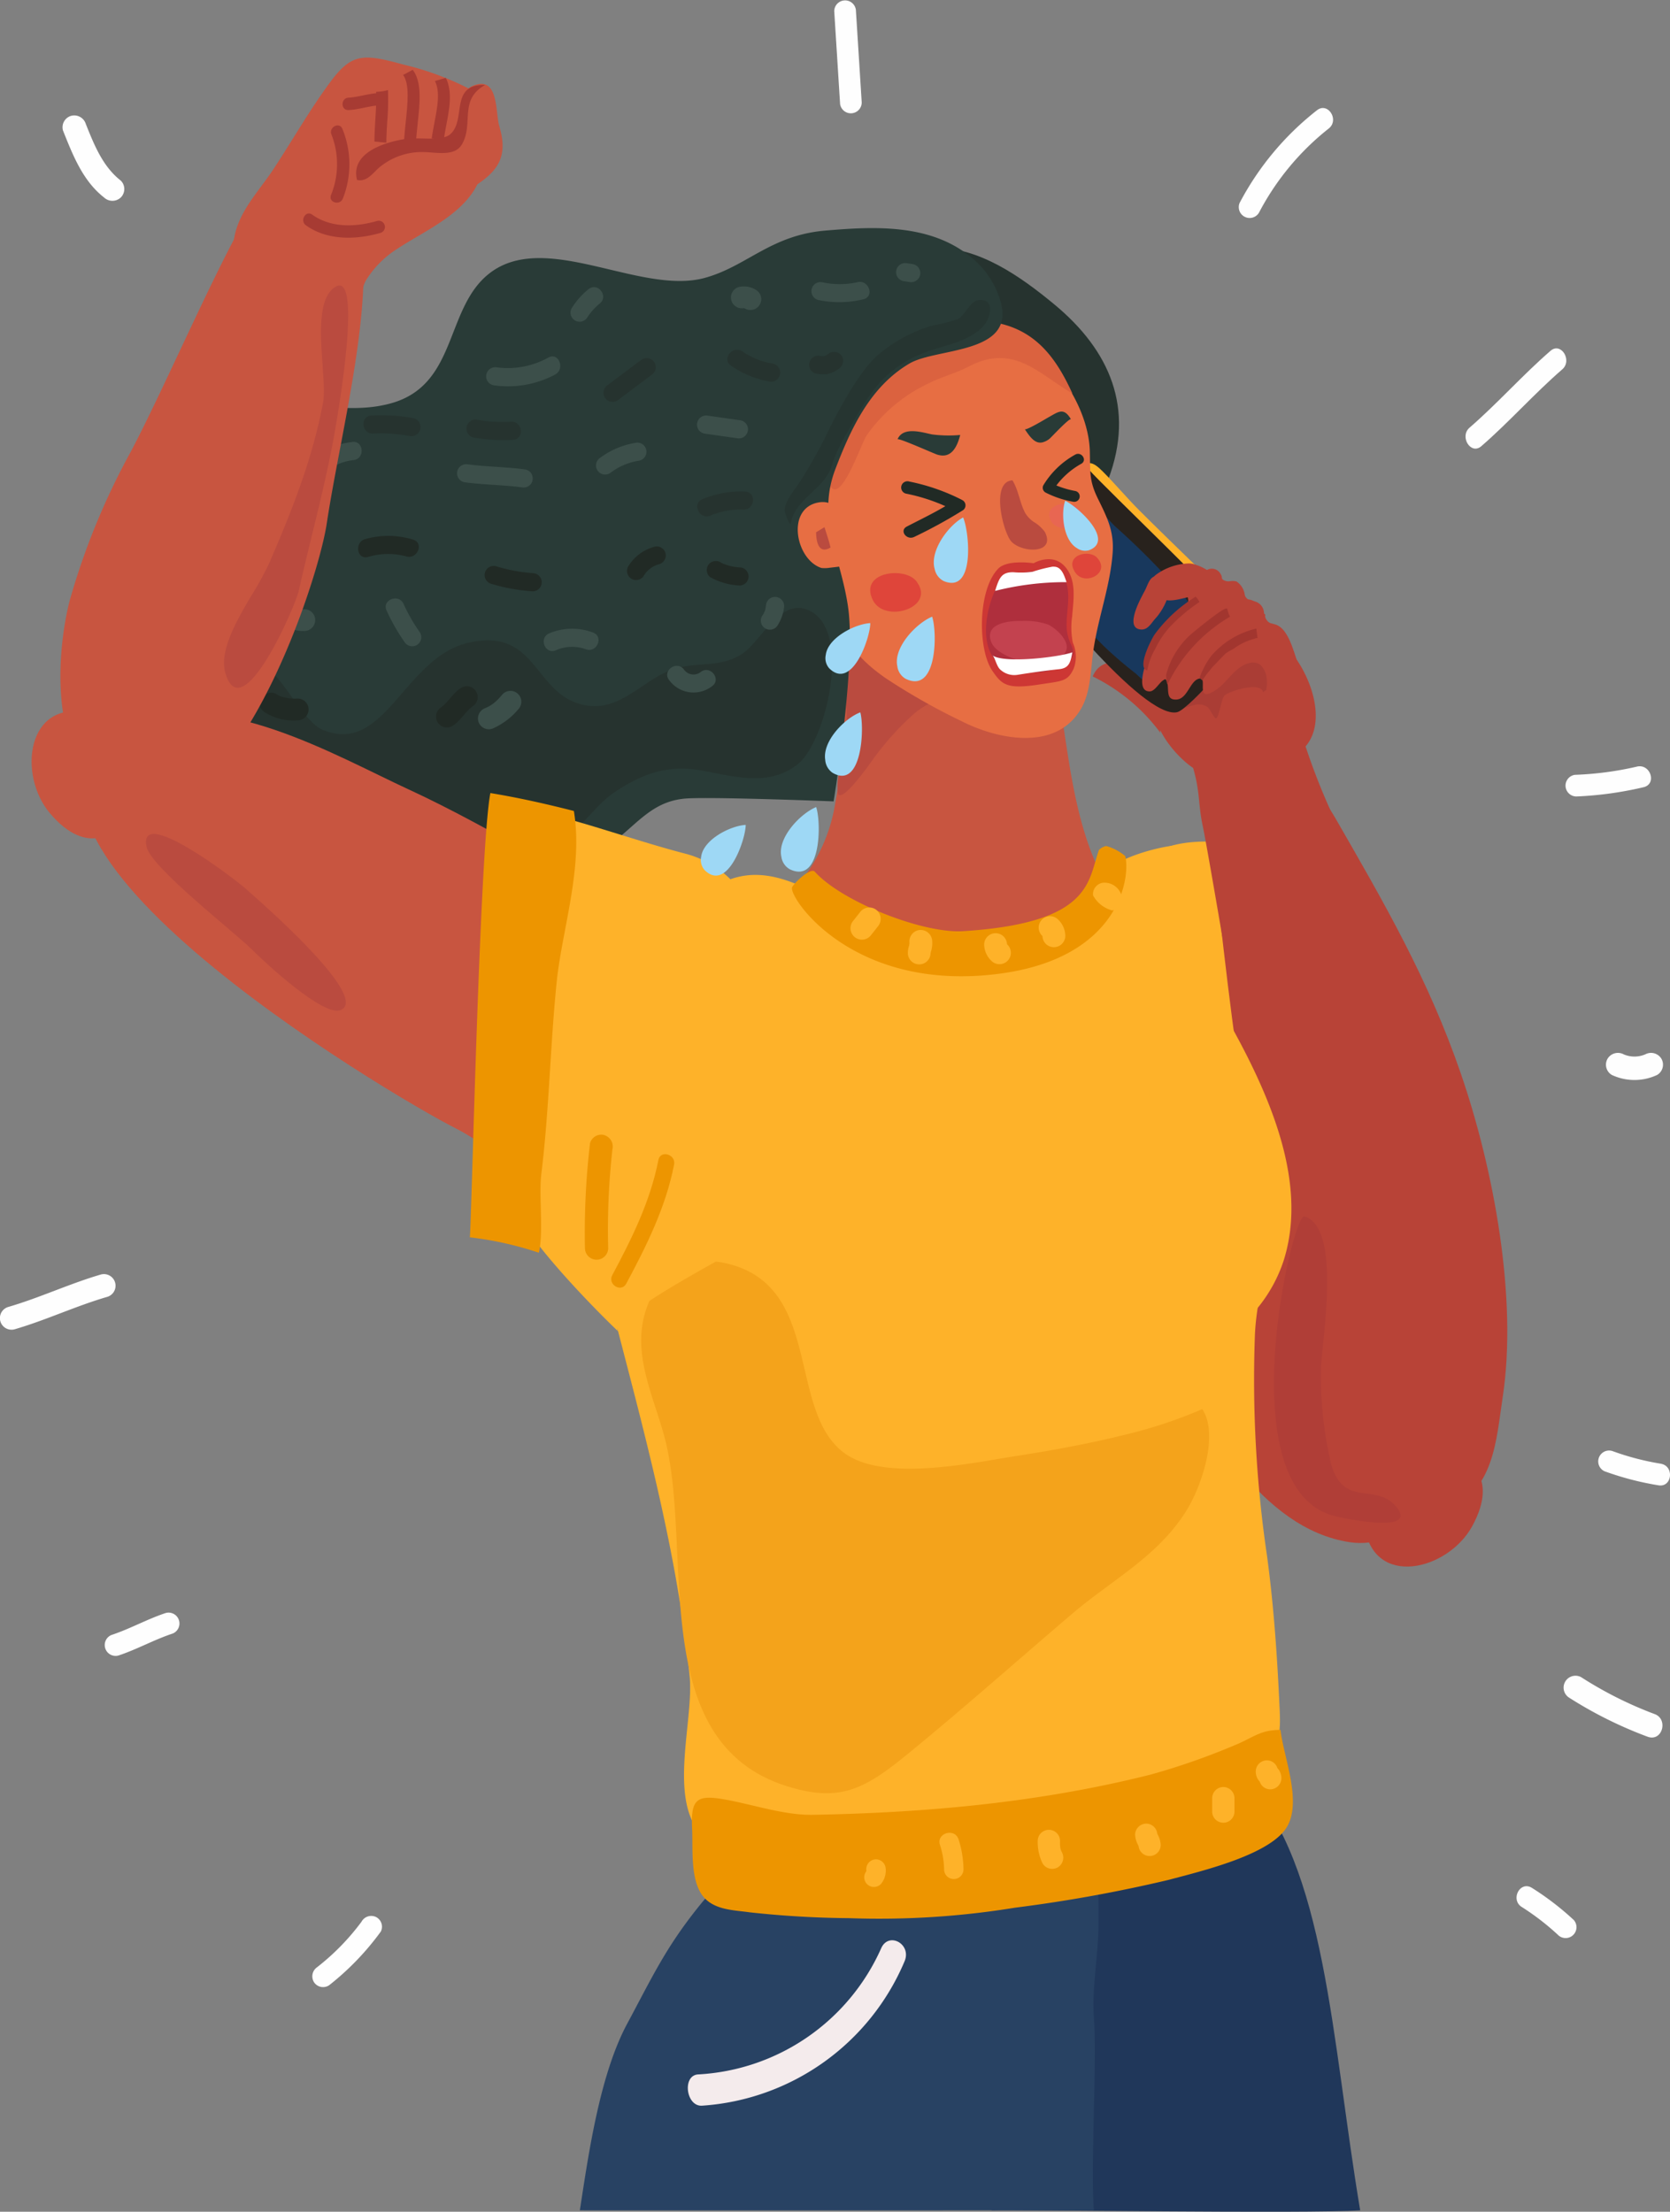 <svg xmlns="http://www.w3.org/2000/svg" xmlns:xlink="http://www.w3.org/1999/xlink" width="184.397" height="244.186" viewBox="0 0 184.397 244.186">
  <rect x="0" y="0" width="184.397" height="244.186" fill="#808080" stroke="none"/>
  <defs>
    <clipPath id="clip-path">
      <rect id="Rectángulo_216663" data-name="Rectángulo 216663" width="184.397" height="244.186" transform="translate(0 0)" fill="none"/>
    </clipPath>
  </defs>
  <g id="Grupo_173795" data-name="Grupo 173795" transform="translate(0 -0.003)">
    <g id="Grupo_173794" data-name="Grupo 173794" transform="translate(0 0.003)" clip-path="url(#clip-path)">
      <path id="Trazado_238121" data-name="Trazado 238121" d="M544.518,162.659c-3.667-3.031-8.318-6.355-13.284-6.233-4.673.115-5.05,1.74-4.992,5.63.077,5.2-1.343,10.954-2.569,16-.359,1.475-8.029,13.255-3.231,14.069.255.043,2.036-1.417,2.5-1.589,4.594-1.7,10.213.06,15.039-.594,5.193-.7,10.569-2.771,12.527-7.992,2.912-7.767.2-14.176-5.99-19.291" transform="translate(-428.119 -129.066)" fill="#26332f"/>
      <path id="Trazado_238122" data-name="Trazado 238122" d="M735.083,377.847a6.062,6.062,0,0,0-.655-.014,1.523,1.523,0,0,0-1.606,1.255c-.959,3.637-4.293,7.594-3.762,11.583.318,2.389,3.114,5.5,5.032,6.342,3.537,1.555,7.292-.663,9.628-1.548,4.978-1.885,3.121-8.752-.122-12.253-2.192-2.367-6.4-5.225-8.515-5.365" transform="translate(-601.503 -311.748)" fill="#b84337"/>
      <path id="Trazado_238123" data-name="Trazado 238123" d="M697.2,419.933a15.7,15.7,0,0,0-2.787-1.417c-1.806-.67-3.753-.816-4.56,1.111a20.605,20.605,0,0,1,7.528,6.3c-.491-.643,1.585-2.824,1.642-3.54.158-1.977-.43-1.58-1.824-2.457" transform="translate(-569.198 -344.946)" fill="#b84337"/>
      <path id="Trazado_238124" data-name="Trazado 238124" d="M731.634,416.617c-1.743-2.719-5.976.71-8.221.516-1.186-.1-5.155-1.127-5.612.644a1.667,1.667,0,0,0,.82,2.144,9.117,9.117,0,0,0,1.429.132,3.154,3.154,0,0,1,1.332.76c1.372,1.018,2.7-.852,4.146.147.226.156.7,1.212.908,1.229.34.027.6-2.2.964-2.526.618-.548,4.725-1.8,4.218.088.255-.276.723-.566.8-.96a2.641,2.641,0,0,0-.472-1.687c-.117-.192-.233-.363-.311-.487" transform="translate(-592.184 -342.884)" fill="#aa3d35"/>
      <path id="Trazado_238125" data-name="Trazado 238125" d="M692.184,303.128c-1.871-1.82-3.783-3.674-5.666-5.555-1.4-1.4-2.651-2.912-4.041-4.3-.928-.927-1.776-1.5-2.436.087l-.458.391c1.36.812,2.126,2.544,3.224,3.653,1.2,1.211,2.625,2.192,3.815,3.437,3.363,3.517,5.428,8.4,9.2,11.472,2.389-4-.883-6.507-3.633-9.183" transform="translate(-560.725 -241.231)" fill="#feb229"/>
      <path id="Trazado_238126" data-name="Trazado 238126" d="M653.436,296.41c.4.455-8.406,7.518-7.059,10.4,1,2.144,13.1,17.238,16.809,16.389,1.389-.318,8.234-8.29,7.834-8.865-1.753-2.519-15.8-15.9-17.584-17.927" transform="translate(-533.212 -244.569)" fill="#28221d"/>
      <path id="Trazado_238127" data-name="Trazado 238127" d="M667.9,318.237c-.44-.394-2.526-2.857-2.947-2.859-.855,0-1.486,2.309-1.8,3.027-.752,1.741-2.282,3.514-2.688,5.361-.251,1.145-.12,1.086.662,1.9l.464.483c1.719,1.8,3.43,3.691,5.167,5.417a44.314,44.314,0,0,0,3.474,2.985c.2.159.946.948,1.223.975,1.807.174,3.88-3.281,4.591-4.582,1.474-2.7.661-3.638-1.244-5.8a82.5,82.5,0,0,0-6.907-6.9" transform="translate(-544.863 -260.22)" fill="#18385d"/>
      <path id="Trazado_238128" data-name="Trazado 238128" d="M700.865,673.707c-1.421-2.364-2.22-6.289-5.74-5.432-1.879.458-6.191,5.021-8.292,6.212-1.41.8-14.724,9.159-15.832,6.674,1.271,2.85,3.032,5.749,4.488,8.407,2.258,4.121,4.4,8.184,7.006,12.175,4.288,6.577,10.261,18.334,20.206,19.823,5.887.881,10.576-5.158,12.745-9.174,2.519-4.661-1.364-9.821-3.644-13.914-5.37-9.641-6.327-17.11-10.938-24.771" transform="translate(-553.645 -551.297)" fill="#b84337"/>
      <path id="Trazado_238129" data-name="Trazado 238129" d="M861.043,925.011c1,6.9,9.188,4.892,11.877.02,6.087-11.032-13.425-10.737-11.877-.02" transform="translate(-710.376 -756.508)" fill="#b84337"/>
      <path id="Trazado_238130" data-name="Trazado 238130" d="M528.114,334.986q-.077-.5-.157-.994c-.166-1.025-1.946-16.464-1.833-16.459a31.238,31.238,0,0,1-9.684-1.931c-2.81-1.139-7.777-6.234-10.709-3.745-1.877,1.593-1.923,6.239-1.945,8.527-.074,7.973.948,17.178-.559,24.925a18.439,18.439,0,0,1-3.243,7.987c-1.808,2.238-2.79,1.949-.724,4.744l0,0c7.425,10.044,20.2,17.4,31.833,9.633,5.146-3.434,5.227-7.773,2.281-12.834-3.487-5.99-4.2-13.029-5.263-19.856" transform="translate(-410.984 -256.757)" fill="#c85540"/>
      <path id="Trazado_238131" data-name="Trazado 238131" d="M542.708,358.128a12.562,12.562,0,0,1-2.648-.4c-4.739-1.243-8.525-5.02-12.482-7.77-.007.134-.018.264-.023.4-.145,3.49,1.343,6.794,1.142,10.3-.167,2.916.033,5.6.131,8.572.078,2.368-1.286,4.511-1.053,6.955.167,1.748,3.747-3.39,3.731-3.369a31.393,31.393,0,0,1,4.611-5.189c3.468-3,6.69-1.615,10.794-2.627,2.385-.588,5.715-3.237,4-5.98-1.6-2.568-5.743-.781-8.206-.886" transform="translate(-435.279 -288.75)" fill="#ba4b3f"/>
      <path id="Trazado_238132" data-name="Trazado 238132" d="M546.867,217.9c-.133-5.725-5.365-12.575-10.747-13.917a12.7,12.7,0,0,0-4.762-.216,16.611,16.611,0,0,0-14.113,12.74c-1.337,5.5,2.177,10.072,1.841,15.335-.342,5.341.906,8.017,5.216,11.046a70.573,70.573,0,0,0,8.438,4.778c3.808,1.941,10.4,3.422,13.174-1.426,1.078-1.883,1.042-4.382,1.353-6.481.535-3.608,1.862-7.074,2.12-10.727.169-2.384-.648-3.947-1.642-5.976-.955-1.952-.826-2.894-.879-5.155" transform="translate(-426.529 -168.027)" fill="#e76e43"/>
      <path id="Trazado_238133" data-name="Trazado 238133" d="M570.427,272.536c-1.057-.212-3.187-.921-3.807.544.018-.048.267.02.647.155,1.144.416,3.446,1.437,3.7,1.518,1.535.509,2.21-.733,2.577-2.155a14.153,14.153,0,0,1-3.115-.062" transform="translate(-467.52 -224.575)" fill="#293b37"/>
      <path id="Trazado_238134" data-name="Trazado 238134" d="M649.609,260.434c-.21.116-2.508,1.511-2.632,1.317.615.95,1.154,1.61,1.906,1.47a1.985,1.985,0,0,0,.845-.425c.179-.144,2.219-2.353,2.352-2.123-.8-1.384-1.414-.818-2.471-.239" transform="translate(-533.822 -214.372)" fill="#293b37"/>
      <path id="Trazado_238135" data-name="Trazado 238135" d="M599.756,316.144l.087,0a1.33,1.33,0,0,1-.2-.013Z" transform="translate(-494.77 -260.839)" fill="#f5e0d6"/>
      <path id="Trazado_238136" data-name="Trazado 238136" d="M665.767,318.608l0,.007,0-.007-.057-.1c-.741-1.149-4.256-.649-3.133,1.349.9,1.59,4.4.381,3.154-1.316l.036.062" transform="translate(-546.513 -262.306)" fill="#e86652"/>
      <path id="Trazado_238137" data-name="Trazado 238137" d="M681.851,321.92c.005.01.005.009,0,0" transform="translate(-562.597 -265.618)" fill="#e86652"/>
      <path id="Trazado_238138" data-name="Trazado 238138" d="M553.883,202.151l.044-.041Z" transform="translate(-457.01 -166.762)" fill="#7f5f64"/>
      <path id="Trazado_238139" data-name="Trazado 238139" d="M490.782,290.036l-.042.066Z" transform="translate(-404.912 -239.31)" fill="#7f5f64"/>
      <path id="Trazado_238140" data-name="Trazado 238140" d="M540.89,202.721c-4.643-.731-9.368,1.686-12.432,5.038a23.05,23.05,0,0,0-5.2,9.124c-.267.953-1.028,3.283-.144,4.146,1.222,1.194,3.237-4.829,3.846-5.779a17.287,17.287,0,0,1,6.756-5.715c1.444-.755,3.079-1.145,4.5-1.894,4.937-2.6,7.63.688,11.481,2.968-1.812-3.972-4.121-7.148-8.813-7.888" transform="translate(-431.282 -167.158)" fill="#db623f"/>
      <path id="Trazado_238141" data-name="Trazado 238141" d="M180.772,147.15c-4.507-3.648-10.618-3.337-16.039-2.872-6.031.516-8.662,3.954-13.288,5.22-7.154,1.958-17.679-5.394-23.866-.43-4.837,3.882-3.443,12.243-10.788,14.279-6.3,1.747-12.583-1.749-18.655,1.551-8.9,4.838-9.681,18.21-8.449,26.993.709,5.054,2.226,10.318,5.245,14.5,3.244,4.5,9.837,9.137,15.358,9.629,5.074.452,8.755-3.265,13.593-3.631,3.043-.23,5.159,1.732,8.179,2.015A12.809,12.809,0,0,0,142,211.262c2.493-2.088,4.138-4.131,7.617-4.3,3.424-.165,16.052.332,16.052.332s2.474-14.978,1.616-21.308c-.761-5.623-3.54-9.821-1.424-15.368,1.717-4.5,3.861-9.119,8.178-11.663,2.966-1.747,11.559-1.015,10.118-6.648a9.669,9.669,0,0,0-3.388-5.158" transform="translate(-73.624 -118.818)" fill="#293b37"/>
      <path id="Trazado_238142" data-name="Trazado 238142" d="M505.756,317.015c-3.418.8-2.3,6.314.5,7.2a3.6,3.6,0,0,0,.947-.03c1.286-.137,3.353-.469,3.457-.187-.762-2.1-1.467-7.785-4.9-6.983" transform="translate(-415.55 -261.507)" fill="#e76e43"/>
      <path id="Trazado_238143" data-name="Trazado 238143" d="M515.214,333.33c.01.971.248,2.491,1.6,1.686-.181-.756-.443-1.5-.674-2.249Z" transform="translate(-425.104 -274.567)" fill="#ba4b3f"/>
      <path id="Trazado_238144" data-name="Trazado 238144" d="M209.555,384.173c-3.339-1.828-5.429,3.236-7.627,4.677a6.275,6.275,0,0,1-1.959.842c-1.788.446-3.644.233-5.522.819-3.347,1.043-5.8,4.638-9.639,4.044-5.953-.923-5.3-8.717-13.1-6.932-7.114,1.628-9.194,12.51-16.111,9.6-2.449-1.032-4.955-7.32-7.18-7.1-7.217.713.358,19.744,4.46,21.471,5.646,2.377,9.5-4.729,14.627-5.243,5.016-.5,8.737,6.418,14.248,3.326,2.178-1.222,3.892-4.068,6.061-5.532,3.193-2.154,6.018-3.069,9.665-2.414,3.466.622,7.473,1.848,10.633-.73,3.054-2.492,5.91-14.378,1.442-16.825" transform="translate(-119.99 -316.659)" fill="#26332f"/>
      <path id="Trazado_238145" data-name="Trazado 238145" d="M126.016,286.036a7.211,7.211,0,0,0-2,3.612c-.223,1.276,1.771,1.555,1.987.281a5.517,5.517,0,0,1,1.59-2.644c.865-.972-.716-2.211-1.573-1.249" transform="translate(-102.308 -235.722)" fill="#3c4f4a"/>
      <path id="Trazado_238146" data-name="Trazado 238146" d="M313.935,225.1a9.223,9.223,0,0,1-5.728,1.078,1,1,0,0,0-.28,1.989,11.056,11.056,0,0,0,6.77-1.2c1.116-.625.368-2.495-.763-1.864" transform="translate(-253.383 -185.625)" fill="#3c4f4a"/>
      <path id="Trazado_238147" data-name="Trazado 238147" d="M362.2,181.446a8.548,8.548,0,0,0-1.792,1.982,1,1,0,1,0,1.578,1.244,6.947,6.947,0,0,1,1.425-1.621c1.024-.792-.185-2.4-1.21-1.6" transform="translate(-297.199 -149.535)" fill="#3c4f4a"/>
      <path id="Trazado_238148" data-name="Trazado 238148" d="M517.455,177.984a9.041,9.041,0,0,1-3.885-.016,1,1,0,0,0-.282,1.99,11.235,11.235,0,0,0,4.925-.115c1.238-.373.47-2.229-.758-1.859" transform="translate(-422.829 -146.816)" fill="#3c4f4a"/>
      <path id="Trazado_238149" data-name="Trazado 238149" d="M567.533,166.177l-.662-.094a1,1,0,0,0-.282,1.989l.665.1a1.005,1.005,0,0,0,.279-1.991" transform="translate(-466.782 -137.028)" fill="#3c4f4a"/>
      <path id="Trazado_238150" data-name="Trazado 238150" d="M164.114,323.026a2.393,2.393,0,0,1-1.195-2.339,1,1,0,0,0-1.989-.281,4.367,4.367,0,0,0,1.941,4.2c1.048.753,2.3-.822,1.243-1.578" transform="translate(-132.755 -263.681)" fill="#3c4f4a"/>
      <path id="Trazado_238151" data-name="Trazado 238151" d="M245.463,378.379c-.558-1.159-2.421-.41-1.865.76a21.867,21.867,0,0,0,2.029,3.538,1,1,0,0,0,1.6-1.2,19.309,19.309,0,0,1-1.767-3.093" transform="translate(-200.909 -311.724)" fill="#3c4f4a"/>
      <path id="Trazado_238152" data-name="Trazado 238152" d="M348.7,397.314a6.524,6.524,0,0,0-4.858.09c-1.18.521-.427,2.386.762,1.859a4.43,4.43,0,0,1,3.292-.107c1.213.454,2.017-1.393.8-1.842" transform="translate(-283.212 -327.475)" fill="#3c4f4a"/>
      <path id="Trazado_238153" data-name="Trazado 238153" d="M424.945,420.96a1.286,1.286,0,0,1-1.91-.273c-.81-1-2.42.2-1.605,1.206a3.332,3.332,0,0,0,4.724.67c1.065-.739-.145-2.344-1.209-1.6" transform="translate(-347.538 -346.799)" fill="#3c4f4a"/>
      <path id="Trazado_238154" data-name="Trazado 238154" d="M480.964,377.821c-.033.207-.066.415-.111.62a2.437,2.437,0,0,0-.1.244,1.1,1.1,0,0,1-.157.263,1.024,1.024,0,0,0,.162,1.412,1.012,1.012,0,0,0,1.414-.165,4.8,4.8,0,0,0,.777-2.092,1,1,0,0,0-1.99-.282" transform="translate(-396.374 -311.053)" fill="#3c4f4a"/>
      <path id="Trazado_238155" data-name="Trazado 238155" d="M204.494,278.975a8.025,8.025,0,0,0-3.317,1.143c-1.058.752.15,2.355,1.211,1.6a5.87,5.87,0,0,1,2.361-.759c1.271-.228,1.023-2.224-.254-1.989" transform="translate(-165.654 -230.168)" fill="#3c4f4a"/>
      <path id="Trazado_238156" data-name="Trazado 238156" d="M296.185,293.608c-2.108-.282-4.243-.286-6.349-.566a1,1,0,0,0-.281,1.99c2.106.279,4.236.283,6.346.563a1,1,0,0,0,.284-1.987" transform="translate(-238.222 -241.782)" fill="#3c4f4a"/>
      <path id="Trazado_238157" data-name="Trazado 238157" d="M380.751,279.392a9,9,0,0,0-4.073,1.713,1,1,0,0,0,1.205,1.606,6.906,6.906,0,0,1,3.124-1.326,1.006,1.006,0,0,0-.257-1.994" transform="translate(-310.466 -230.519)" fill="#3c4f4a"/>
      <path id="Trazado_238158" data-name="Trazado 238158" d="M444.825,262.809l-3.646-.519a1.007,1.007,0,0,0-.284,1.993l3.645.515a1,1,0,0,0,.285-1.989" transform="translate(-363.096 -216.408)" fill="#3c4f4a"/>
      <path id="Trazado_238159" data-name="Trazado 238159" d="M234.94,262.385a19.984,19.984,0,0,0-4.625-.282c-1.293.115-1.033,2.109.256,1.994a17.714,17.714,0,0,1,4.085.28,1.007,1.007,0,0,0,.284-1.992" transform="translate(-189.332 -216.225)" fill="#26332f"/>
      <path id="Trazado_238160" data-name="Trazado 238160" d="M299.541,265.1a16.528,16.528,0,0,1-3.758-.231,1,1,0,0,0-.278,1.986,18.69,18.69,0,0,0,4.295.238c1.286-.11,1.031-2.1-.259-1.993" transform="translate(-243.134 -218.536)" fill="#26332f"/>
      <path id="Trazado_238161" data-name="Trazado 238161" d="M385.059,226.225q-1.9,1.422-3.789,2.842a1.006,1.006,0,0,0,1.205,1.61c1.263-.953,2.527-1.9,3.787-2.847a1,1,0,0,0-1.2-1.605" transform="translate(-314.258 -186.487)" fill="#26332f"/>
      <path id="Trazado_238162" data-name="Trazado 238162" d="M464.192,222.317a8.362,8.362,0,0,1-3.353-1.351c-1.073-.717-2.328.854-1.246,1.574a10.717,10.717,0,0,0,4.32,1.768,1.006,1.006,0,0,0,.278-1.991" transform="translate(-378.869 -182.169)" fill="#26332f"/>
      <path id="Trazado_238163" data-name="Trazado 238163" d="M445.519,310.108a11.034,11.034,0,0,0-4.686.823c-1.23.413-.467,2.27.762,1.864a8.649,8.649,0,0,1,3.645-.7c1.285.136,1.573-1.852.28-1.989" transform="translate(-363.217 -255.841)" fill="#26332f"/>
      <path id="Trazado_238164" data-name="Trazado 238164" d="M513.1,222.319a2,2,0,0,1-.195.139c-.038.025-.059.04-.077.05-.075.03-.223.077-.244.093a.265.265,0,0,1-.057,0l0,0a.066.066,0,0,1-.017,0c-.135-.008-.272-.033-.41-.051a1,1,0,0,0-.284,1.989,3.869,3.869,0,0,0,1.115.037,3.227,3.227,0,0,0,1.383-.658,1.008,1.008,0,0,0,.2-1.4,1.018,1.018,0,0,0-1.413-.2" transform="translate(-421.612 -183.273)" fill="#26332f"/>
      <path id="Trazado_238165" data-name="Trazado 238165" d="M232.179,338.706a9.332,9.332,0,0,0-5.26-.07c-1.245.294-1.007,2.29.256,1.99a7.6,7.6,0,0,1,4.207-.076c1.223.4,2.033-1.443.8-1.844" transform="translate(-186.554 -279.127)" fill="#212a25"/>
      <path id="Trazado_238166" data-name="Trazado 238166" d="M311.212,358.024a18.374,18.374,0,0,1-4.063-.76,1.006,1.006,0,0,0-.594,1.921,21.068,21.068,0,0,0,4.594.849,1,1,0,0,0,.063-2.009" transform="translate(-252.37 -294.745)" fill="#212a25"/>
      <path id="Trazado_238167" data-name="Trazado 238167" d="M399.022,344.891a4.865,4.865,0,0,0-2.936,2.077,1.023,1.023,0,0,0,.167,1.413,1.008,1.008,0,0,0,1.41-.163,2.962,2.962,0,0,1,1.612-1.335,1.025,1.025,0,0,0,.871-1.122,1,1,0,0,0-1.124-.87" transform="translate(-326.641 -284.556)" fill="#212a25"/>
      <path id="Trazado_238168" data-name="Trazado 238168" d="M449.965,354.876a5.535,5.535,0,0,1-2.124-.5,1.025,1.025,0,0,0-1.41.159,1.009,1.009,0,0,0,.162,1.415,7.5,7.5,0,0,0,3.09.913,1,1,0,0,0,.282-1.987" transform="translate(-368.174 -292.226)" fill="#212a25"/>
      <path id="Trazado_238169" data-name="Trazado 238169" d="M304.386,436.571a5.993,5.993,0,0,1-.949.95,3.942,3.942,0,0,1-.946.535,1.22,1.22,0,0,0-.689,1.552,1.206,1.206,0,0,0,1.551.689,7.85,7.85,0,0,0,2.888-2.2,1.2,1.2,0,0,0-1.855-1.523" transform="translate(-248.951 -359.861)" fill="#3c4f4a"/>
      <path id="Trazado_238170" data-name="Trazado 238170" d="M178.695,383.8c-.043,0-.07,0-.088,0s-.062-.006-.093-.011c-.119-.017-.236-.047-.353-.073a3.73,3.73,0,0,0-1.09-.082,1.2,1.2,0,1,0,.236,2.388c.043,0,.07,0,.087,0s.062.005.093.011c.119.016.236.046.353.072a3.718,3.718,0,0,0,1.09.083,1.2,1.2,0,0,0-.236-2.389" transform="translate(-145.209 -316.534)" fill="#3c4f4a"/>
      <path id="Trazado_238171" data-name="Trazado 238171" d="M464.42,181.351a2.5,2.5,0,0,0-1.865-.49,1.2,1.2,0,0,0,.235,2.389l.154-.013a1.2,1.2,0,0,0,1.476-1.885" transform="translate(-380.762 -149.215)" fill="#3c4f4a"/>
      <path id="Trazado_238172" data-name="Trazado 238172" d="M127.407,465.472a5.564,5.564,0,0,1-2.631-1.72c-.869-1.281-2.813.128-1.944,1.409a7.616,7.616,0,0,0,3.573,2.493c1.437.563,2.443-1.616,1-2.181" transform="translate(-101.168 -382.226)" fill="#3c4f4a"/>
      <path id="Trazado_238173" data-name="Trazado 238173" d="M118.786,374.149a1.2,1.2,0,0,0-2.389.236l.33,3.344a1.2,1.2,0,0,0,2.389-.236Z" transform="translate(-96.034 -307.85)" fill="#3c4f4a"/>
      <path id="Trazado_238174" data-name="Trazado 238174" d="M168.043,437.919a4.431,4.431,0,0,1-1.152-.093,3.589,3.589,0,0,1-.5-.124c-.092-.032-.182-.068-.272-.108-.055-.023-.084-.034-.1-.041l-.053-.041c-1.238-.922-2.766.929-1.522,1.856a5.912,5.912,0,0,0,3.84.939,1.2,1.2,0,0,0-.236-2.389" transform="translate(-135.297 -360.787)" fill="#212a25"/>
      <path id="Trazado_238175" data-name="Trazado 238175" d="M277.981,433.477c-.877.585-1.4,1.613-2.2,2.147a1.2,1.2,0,0,0,1.409,1.945c.877-.585,1.4-1.612,2.2-2.147a1.2,1.2,0,1,0-1.409-1.944" transform="translate(-227.142 -357.483)" fill="#212a25"/>
      <path id="Trazado_238176" data-name="Trazado 238176" d="M516.76,189.384c-.919.1-1.471,1.643-2.264,2.089a18.481,18.481,0,0,1-2.795.711,16.416,16.416,0,0,0-6.266,3.452c-1.972,1.929-3.839,5.381-5.082,7.833a53.656,53.656,0,0,1-3.437,6.168c-.51.747-1.579,2.034-1.562,3,0,.212.6,1.829.688,1.362.508-2.761,3.729-3.689,4.535-6.4a17.4,17.4,0,0,1,1.645-3.519c1.23-2.141,2.577-4.718,4.433-6.376,2.186-1.953,4.09-2.584,6.771-3.364,1.4-.407,3.582-1.267,4.291-2.7.493-1,.6-2.434-.957-2.259" transform="translate(-408.718 -156.25)" fill="#263531"/>
      <path id="Trazado_238177" data-name="Trazado 238177" d="M601.777,1090.054c-8.866,4.683-2.265,39.112.567,51.983,2.448-.1,34.782.392,40.688,0-3.189-19.055-3.764-37.919-12.642-47.536-5.329-5.772-21.924-7.979-28.613-4.447" transform="translate(-492.845 -898.005)" fill="#20375a"/>
      <path id="Trazado_238178" data-name="Trazado 238178" d="M417.956,1112.1c-2.679-2.825-4.434-2.687-8.237-2.565a33.121,33.121,0,0,0-17.774,5.4c-4.844,3.223-9.251,6.6-12.869,11.142-3.586,4.5-5.044,7.7-7.778,12.79-3.044,5.67-4.271,14.408-5.227,20.6.1.011,38.294,0,56.758,0-.38-4.87.367-16.484,0-21.353-.236-3.129.51-6.953.508-10.195,0-7.154.2-9.942-5.38-15.823" transform="translate(-302.046 -915.437)" fill="#284263"/>
      <path id="Trazado_238179" data-name="Trazado 238179" d="M439.445,564.9c-1.367-6.947-2.519-13.938-3.942-20.874-.68-3.318-2.084-10.276-6.239-10.753-2.146-.247-7.412,1.174-8.936,2.7-1.381,1.384-.918,3.338-2.467,4.662-3.135,2.678-8.4,4.493-12.438,4.79a4.533,4.533,0,0,1-4.189-2.25c-9.92.8-17.269-12.163-26.413-3.75-5.415,4.982-15.059,19.217-13.614,26.6,3.871,19.793,10.8,38.6,12.85,58.979.5,4.932-2.417,13.494,1.317,17.572,5.116,5.586,21.231,1.638,27.763,1.313,10.07-.5,20.554.708,28.729-6.254a38.544,38.544,0,0,1,3.955-3.117c3.115-2.025,3.568-1.907,3.387-5.86-.26-5.652-.635-11.292-1.394-16.9a133.207,133.207,0,0,1-1.336-24.41c.324-7.593,4.485-14.727,2.967-22.447" transform="translate(-297.913 -439.979)" fill="#feb229"/>
      <path id="Trazado_238180" data-name="Trazado 238180" d="M798.7,855.422h0Z" transform="translate(-659.011 -705.81)" fill="#eba477"/>
      <path id="Trazado_238181" data-name="Trazado 238181" d="M534.682,534.045a1.65,1.65,0,0,0-.8.427c-1.23,3.4-.731,8.077-15.009,8.977-4.462.281-13.432-3.283-16.366-6.566-.483-.541-2.448,1.407-2.521,1.756-.263,1.249,6.774,11.563,22.768,9.522,13.565-1.731,14.608-10.813,14.025-13.007a5.624,5.624,0,0,0-2.1-1.109" transform="translate(-412.535 -440.642)" fill="#ed9500"/>
      <path id="Trazado_238182" data-name="Trazado 238182" d="M539.75,573.133a1.273,1.273,0,0,0-1.772.211l-.829,1.05a1.262,1.262,0,0,0,1.982,1.562l.828-1.051a1.274,1.274,0,0,0-.21-1.771" transform="translate(-442.984 -472.675)" fill="#feb229"/>
      <path id="Trazado_238183" data-name="Trazado 238183" d="M574.434,587.035a1.276,1.276,0,0,0-1.1,1.4c0,.017,0,.034,0,.052a.687.687,0,0,1-.006.085,2.41,2.41,0,0,1-.069.317,2.375,2.375,0,0,0-.093.837,1.255,1.255,0,0,0,2.5-.1,1.283,1.283,0,0,1,.028-.143c.021-.092.05-.182.075-.274a3.077,3.077,0,0,0,.066-1.071,1.271,1.271,0,0,0-1.4-1.1" transform="translate(-472.915 -484.358)" fill="#feb229"/>
      <path id="Trazado_238184" data-name="Trazado 238184" d="M623.828,590.133a1.262,1.262,0,0,0-2.506.3,2.538,2.538,0,0,0,.9,1.745,1.257,1.257,0,0,0,1.626-1.916c-.005-.042-.011-.084-.017-.125" transform="translate(-512.647 -486.002)" fill="#feb229"/>
      <path id="Trazado_238185" data-name="Trazado 238185" d="M657.779,578.624a1.257,1.257,0,0,0-1.625,1.916c.005.042.012.083.017.126a1.261,1.261,0,1,0,2.505-.3,2.537,2.537,0,0,0-.9-1.745" transform="translate(-541.056 -477.203)" fill="#feb229"/>
      <path id="Trazado_238186" data-name="Trazado 238186" d="M691.12,557.2a1.269,1.269,0,0,0-1.1,1.4,3.411,3.411,0,0,0,2.1,1.657,1.269,1.269,0,0,0,1.1-1.4,1.964,1.964,0,0,0-2.1-1.657" transform="translate(-569.327 -459.742)" fill="#feb229"/>
      <path id="Trazado_238187" data-name="Trazado 238187" d="M500.949,1092.069c-1.662.19-2.495.972-4.264,1.674a76.137,76.137,0,0,1-9.243,3.224c-12.222,3.07-24.643,4.2-37.248,4.432-3.257.059-6.7-1.175-9.925-1.725-2.938-.5-3.585.046-3.426,3.246.107,2.171-.22,5.483,1.1,7.33,1.21,1.69,3.519,1.661,5.276,1.916a108.415,108.415,0,0,0,10.932.642,93.014,93.014,0,0,0,18.365-1.158,160.172,160.172,0,0,0,16.977-3.077c3.666-.983,11.343-2.792,13.084-5.933,1.588-2.864-.429-7.649-.766-10.614a7.027,7.027,0,0,0-.864.044" transform="translate(-360.422 -901.034)" fill="#ed9500"/>
      <path id="Trazado_238188" data-name="Trazado 238188" d="M657.722,1157.436c-.006-.016-.013-.036-.022-.061a2.181,2.181,0,0,1-.083-.291c.011.026-.03-.234-.032-.29-.007-.156,0-.314,0-.47a1.232,1.232,0,0,0-2.464-.006,5.384,5.384,0,0,0,.531,2.471,1.237,1.237,0,0,0,1.685.446,1.254,1.254,0,0,0,.446-1.684c-.027-.057-.045-.093-.057-.115" transform="translate(-540.539 -953.068)" fill="#feb229"/>
      <path id="Trazado_238189" data-name="Trazado 238189" d="M719.062,1152.305c-.006-.022-.013-.045-.018-.068s-.007-.053-.014-.078c0,0,0,0,0,0a.01.01,0,0,1,0,0,1.224,1.224,0,0,0-1.189-.972,1.238,1.238,0,0,0-1.235,1.229,2.666,2.666,0,0,0,.289,1.053c.027.058.056.116.085.173a.569.569,0,0,1,.017.068c.006.026.008.052.014.078a.011.011,0,0,1,0,0v0a1.225,1.225,0,0,0,2.424-.257,2.668,2.668,0,0,0-.289-1.054c-.027-.059-.056-.115-.084-.173" transform="translate(-591.272 -949.848)" fill="#feb229"/>
      <path id="Trazado_238190" data-name="Trazado 238190" d="M766.487,1128.065a1.243,1.243,0,0,0-1.235,1.228l0,1.479a1.232,1.232,0,0,0,2.464.006l0-1.479a1.243,1.243,0,0,0-1.229-1.235" transform="translate(-631.408 -930.77)" fill="#feb229"/>
      <path id="Trazado_238191" data-name="Trazado 238191" d="M795.167,1112.076a1.22,1.22,0,0,0-1.154-.85,1.239,1.239,0,0,0-1.235,1.229,1.657,1.657,0,0,0,.244.872,2.286,2.286,0,0,0,.2.252,1.219,1.219,0,0,0,1.153.85,1.239,1.239,0,0,0,1.235-1.229,1.661,1.661,0,0,0-.245-.873,2.314,2.314,0,0,0-.2-.252" transform="translate(-654.123 -916.876)" fill="#feb229"/>
      <path id="Trazado_238192" data-name="Trazado 238192" d="M466.765,812.494A52.1,52.1,0,0,1,457.9,815.4c-3.86.952-7.789,1.667-11.725,2.276-4.809.743-14.593,2.917-18.979-.366-6.314-4.729-2.3-18.408-12.946-20.9-4.674-1.092-8.13,1.529-9.174,6.078-1.095,4.771,1.476,9.412,2.512,13.916,2.863,12.444-2.053,32.9,13.323,37.722,5.818,1.824,8.565.337,13.336-3.564,6.162-5.038,12.089-10.309,18.14-15.467,4.429-3.776,9.528-6.356,12.675-11.477,1.628-2.648,3.556-8.311,1.707-11.116l-.006-.01" transform="translate(-334.011 -656.919)" fill="#f4a31b"/>
      <path id="Trazado_238193" data-name="Trazado 238193" d="M88.121,458.731c-8.146-3.768-21.349-11.494-30.4-7.1C35.359,462.481,86.126,492.537,93.41,496.2c2.831,1.424,6.279,4.7,8.493,1.829,1.182-1.534,1.383-8.405,2.22-10.768.561-1.586,5.278-17.335,7.943-15.613-3.058-1.975-6.545-3.711-9.614-5.4-4.759-2.612-9.388-5.233-14.33-7.52" transform="translate(-42.964 -371.557)" fill="#c85540"/>
      <path id="Trazado_238194" data-name="Trazado 238194" d="M26.221,449.139c-6.807-1.52-7.842,6.846-4.245,11.092,8.143,9.615,14.811-8.725,4.245-11.092" transform="translate(-16.456 -370.436)" fill="#c85540"/>
      <path id="Trazado_238195" data-name="Trazado 238195" d="M347.465,520.465a11.041,11.041,0,0,0-5.223-3.133c-5.465-1.42-10.754-3.376-15.925-4.593-.547,8.677.031,17.488-.646,26.15-.4,5.053-4.1,13.048-2.092,17.914,1.392,3.371,8.219,10.441,11.213,13.291-1.87-1.78,21.158-13.129,22.635-14.185,8.325-5.952,1.157-18.863-3.475-25.7-2.135-3.154-3.825-7-6.486-9.741" transform="translate(-266.496 -423.063)" fill="#feb229"/>
      <path id="Trazado_238196" data-name="Trazado 238196" d="M103.266,532.549l0,0c-1.486-1.316-12.064-9.352-11.052-4.7.494,2.267,9.771,9.465,11.626,11.32,1.5,1.5,7.9,7.441,9.79,6.692,3.372-1.342-8.888-12-10.361-13.3" transform="translate(-76.027 -434.341)" fill="#ba4b3f"/>
      <path id="Trazado_238197" data-name="Trazado 238197" d="M745.321,536.848c-2.871-3.71-7.2-4.684-11.666-5.192-3.228-.367-8.245-1.015-11.194.649-3.842,2.167-.514,5.442.57,8.546,2.27,6.5,2.678,17.412,11.5,18.491a22.534,22.534,0,0,0,11.94-2.105c4.517-2.305,4.939-4.123,3.724-8.73-1.018-3.859-2.458-8.532-4.878-11.659" transform="translate(-594.617 -438.31)" fill="#feb229"/>
      <path id="Trazado_238198" data-name="Trazado 238198" d="M455.587,1225.71a23.51,23.51,0,0,1-20.21,13.918c-1.777.109-1.339,3.56.43,3.452a26.169,26.169,0,0,0,22.359-15.922c.834-1.917-1.755-3.34-2.578-1.448" transform="translate(-358.294 -1010.602)" fill="#f4ebec"/>
      <path id="Trazado_238199" data-name="Trazado 238199" d="M595.192,1157.653c-.486-1.289-2.517-.6-2.028.7a9.4,9.4,0,0,1,.442,2.756,1.073,1.073,0,0,0,2.14-.135,11.407,11.407,0,0,0-.555-3.32" transform="translate(-489.359 -954.616)" fill="#feb229"/>
      <path id="Trazado_238200" data-name="Trazado 238200" d="M546.74,1173.73a1.082,1.082,0,0,0-1,1.137c0,.058.006.116.008.173a1.071,1.071,0,0,0,1.619,1.4,2.305,2.305,0,0,0,.514-1.712,1.082,1.082,0,0,0-1.137-1" transform="translate(-450.088 -968.447)" fill="#feb229"/>
      <path id="Trazado_238201" data-name="Trazado 238201" d="M778.209,492.795c-2.024-3.512-5.567-5.716-8.216-4.412-3.955,1.946-5.393,7.471-5.393,7.471,1.312,10.272,2.2,20.509,4.1,30.732,1.149,6.183.691,12.83,1.31,19.1.011.112.023.225.036.34,1,8.546,9.127,28.053,20.518,23.375,5.3-2.176,5.495-7.631,6.233-12.491,1.663-10.95-1-25.191-4.618-35.719-3.581-10.43-8.471-18.858-13.969-28.4" transform="translate(-630.873 -402.654)" fill="#b84337"/>
      <path id="Trazado_238202" data-name="Trazado 238202" d="M722.09,565.85a102.022,102.022,0,0,1,.638,11.522c-.185,6.383.306,12.751.333,19.13.013,3.042-1.2,6.16-.54,9.157,1.658,7.544,9.189,2.165,12.179-1.623a16.2,16.2,0,0,0,2.818-5.154c4.334-13.69-8.793-30.187-15.269-41.742.894,1.6-.339,6.587-.161,8.711" transform="translate(-595.784 -459.697)" fill="#feb229"/>
      <path id="Trazado_238203" data-name="Trazado 238203" d="M817.355,799.409c-2.221-1.911-5.443.309-6.739-4.232a41.977,41.977,0,0,1-1.131-10.506c.031-2.788,2.39-15.622-1.842-16.871-1.278-.377-8.453,29.942,3.245,33.06,1.37.365,9.621,2.051,6.806-1.116a3.547,3.547,0,0,0-.339-.334" transform="translate(-663.627 -633.511)" fill="#b03e37"/>
      <path id="Trazado_238204" data-name="Trazado 238204" d="M629.448,389.567c-1.726.512-4.163,1.767-3.093,3.766,1.083,2.025,3.792,1.6,5.571,1.149a4.069,4.069,0,0,0,2.453-1.355c.692-1.073.021-1.694-.681-2.582-1.451-1.835-2.226-1.579-4.25-.978" transform="translate(-516.59 -321.066)" fill="#ed7955"/>
      <path id="Trazado_238205" data-name="Trazado 238205" d="M635.12,307.822a3.259,3.259,0,0,1-.943-.972c-.627-1.152-.737-2.527-1.425-3.629-2.456.134-1.017,5.824-.1,6.777,1.213,1.263,4.9,1.352,3.689-1.068a4.088,4.088,0,0,0-1.218-1.109" transform="translate(-520.962 -250.189)" fill="#ba4b3f"/>
      <path id="Trazado_238206" data-name="Trazado 238206" d="M554.584,362.844c-1.073-1.866-6.527-1.313-4.922,1.918,1.281,2.575,6.768.9,4.961-1.862.111.228.014.049-.039-.056" transform="translate(-453.285 -298.505)" fill="#df453a"/>
      <path id="Trazado_238207" data-name="Trazado 238207" d="M679.782,350.056c-.82-1.111-3.776-.407-2.49,1.538,1.024,1.547,3.859.129,2.519-1.5.091.137.015.029-.029-.033" transform="translate(-558.572 -288.397)" fill="#df453a"/>
      <path id="Trazado_238208" data-name="Trazado 238208" d="M529.053,1.085a1.2,1.2,0,0,0-2.389.151l.646,10.238a1.2,1.2,0,0,0,2.389-.151Z" transform="translate(-434.55 -0.003)" fill="#fefefe"/>
      <path id="Trazado_238209" data-name="Trazado 238209" d="M790.477,68.454a31.738,31.738,0,0,0-8.522,10.219,1.2,1.2,0,0,0,2.138,1.076,28.9,28.9,0,0,1,7.72-9.308c1.182-.969-.14-2.967-1.336-1.986" transform="translate(-645.081 -56.265)" fill="#fefefe"/>
      <path id="Trazado_238210" data-name="Trazado 238210" d="M934.61,220.195c-3.1,2.687-5.84,5.8-8.94,8.484-1.143.991.146,3.048,1.3,2.045,3.1-2.687,5.84-5.8,8.94-8.484,1.143-.991-.146-3.048-1.3-2.045" transform="translate(-763.407 -181.462)" fill="#fefefe"/>
      <path id="Trazado_238211" data-name="Trazado 238211" d="M72.6,1017.887c-2.058.679-3.955,1.756-6.014,2.435a1.2,1.2,0,0,0,.78,2.263c2.058-.68,3.955-1.756,6.014-2.435a1.2,1.2,0,0,0-.78-2.263" transform="translate(-54.294 -839.806)" fill="#fefefe"/>
      <path id="Trazado_238212" data-name="Trazado 238212" d="M996.009,483.766a35.968,35.968,0,0,1-6.819.9,1.2,1.2,0,0,0,.151,2.389,39.281,39.281,0,0,0,7.449-1.027c1.493-.387.706-2.649-.78-2.263" transform="translate(-815.29 -399.121)" fill="#fefefe"/>
      <path id="Trazado_238213" data-name="Trazado 238213" d="M1015.665,916.945a29.18,29.18,0,0,1-5.362-1.4,1.2,1.2,0,0,0-.888,2.223,32.516,32.516,0,0,0,5.954,1.556c1.523.282,1.805-2.1.3-2.375" transform="translate(-832.267 -755.342)" fill="#fefefe"/>
      <path id="Trazado_238214" data-name="Trazado 238214" d="M963.694,1194.37a30.978,30.978,0,0,0-4.575-3.5c-1.331-.791-2.394,1.355-1.076,2.138a27.727,27.727,0,0,1,4.068,3.154,1.2,1.2,0,0,0,1.583-1.8" transform="translate(-789.987 -982.451)" fill="#fefefe"/>
      <path id="Trazado_238215" data-name="Trazado 238215" d="M204.161,1209.506a1.226,1.226,0,0,0-1.607.532,25.884,25.884,0,0,1-4.906,5.019,1.224,1.224,0,0,0-.325,1.661,1.2,1.2,0,0,0,1.661.325,29.945,29.945,0,0,0,5.709-5.929,1.2,1.2,0,0,0-.531-1.607" transform="translate(-162.644 -997.86)" fill="#fefefe"/>
      <path id="Trazado_238216" data-name="Trazado 238216" d="M765.086,462.353c-4.367,1.779-7.6,1.467-11.944,3.85.819,2.8.547,3.964,1.083,6.49.415,1.953,2.163,12.236,2.163,12.236s3.465-5.464,5.42-6.4c1.858-.885,3.626-2.022,4.444-2.407,4.077-1.917,5.637,2.1,3.621-1.964a71.462,71.462,0,0,1-4.787-11.81" transform="translate(-621.42 -381.489)" fill="#b84337"/>
      <path id="Trazado_238217" data-name="Trazado 238217" d="M735.77,362.833c-.467-.138-.683-.109-.949-.512-.4-.61.211-.471-.562-.8a4.583,4.583,0,0,1-1.576-.708c-.46-.4-.823-.9-1.263-1.324-.893-.855-4.712-4.79-5.985-2.686-.735,1.216.67,2.2.74,3.359.071,1.181-2.082,2.288-2.879,3.154-.684.742-3.6,6.906-1.393,6.916.465,0,.81-.544,1.2-.955a1.492,1.492,0,0,1,.543-.4c.653.641-.224,2.342,1.238,2.254,1.282-.077,1.511-2.287,2.643-2.326.753-.026-.645,2.919,1.83,1.173,1.158-.817,1.895-2.281,3.27-2.788,1.908-.7,2.471,1.345,2.163,2.9a2.53,2.53,0,0,0-1.293,1.7,8.96,8.96,0,0,0,2.435-.176c1.381-.357,2.161-1.709,3.266-.349.8-1.025-.215-2.416-.634-3.359-.631-1.42-1.132-4.58-2.793-5.072" transform="translate(-594.975 -293.897)" fill="#b84337"/>
      <path id="Trazado_238218" data-name="Trazado 238218" d="M758.734,399.712a8.62,8.62,0,0,0-1.333,2.482c.074.151.169.186.3.3a9.5,9.5,0,0,1,.864-1.166,4.714,4.714,0,0,1,.486-.56l.076-.072c.394-.425.8-.832,1.159-1.194a7.8,7.8,0,0,1,.839-.487,6.8,6.8,0,0,1,2.351-1.129.579.579,0,0,1,.3-.061l.011,0c-.018-.14-.131-1.053-.131-1.053a9.387,9.387,0,0,0-4.92,2.945" transform="translate(-624.934 -327.374)" fill="#a2362f"/>
      <path id="Trazado_238219" data-name="Trazado 238219" d="M738.9,386.936a7.788,7.788,0,0,0-1.053,1.127,8.893,8.893,0,0,0-1.635,3.289c-.026.113.057,1.258.188,1a17.47,17.47,0,0,1,6.856-7.4,3.825,3.825,0,0,1-.309-.883c-.1-.429-3.711,2.573-4.047,2.863" transform="translate(-607.444 -316.865)" fill="#a2362f"/>
      <path id="Trazado_238220" data-name="Trazado 238220" d="M718.21,363.818c-.816-.169-1.062.964-1.355,1.512-.42.787-2.376,4.209-.46,4.346.8.058,1.165-.76,1.622-1.246.918-.974,2.671-4.1.193-4.612" transform="translate(-590.416 -300.174)" fill="#b84337"/>
      <path id="Trazado_238221" data-name="Trazado 238221" d="M731.535,355.666a6.478,6.478,0,0,0-3.524,1.169c-.676.47-.578.79-.3,1.616.663,1.949,2.4,1.209,3.964.895,1.526-.307,2.486-1.519,1.331-2.966a1.889,1.889,0,0,0-1.473-.714" transform="translate(-600.262 -293.46)" fill="#b84337"/>
      <path id="Trazado_238222" data-name="Trazado 238222" d="M727.593,376.68a16.065,16.065,0,0,0-4.5,4.136c-.361.5-2.042,3.768-.834,4a7.312,7.312,0,0,1,.862-2.346,10.154,10.154,0,0,1,1.577-2.388c.04-.046.083-.093.127-.139a18.45,18.45,0,0,1,3.194-2.671,1.845,1.845,0,0,0-.424-.595" transform="translate(-595.581 -310.8)" fill="#a2362f"/>
      <path id="Trazado_238223" data-name="Trazado 238223" d="M762.848,360.4a1.849,1.849,0,0,0-.78-.02,1.049,1.049,0,0,1-.4-.033c-.639-.207-.292-.318-.566-.753a1.091,1.091,0,0,0-1.975.05c-.219.531.283,1.069.5,1.543.342.736.643,1.753,1.481,2.069.571.213,2.164.23,2.534-.358a2.112,2.112,0,0,0-.8-2.5" transform="translate(-626.316 -296.203)" fill="#b84337"/>
      <path id="Trazado_238224" data-name="Trazado 238224" d="M779.755,372.882l-.285-.117c-.454-.185-.437.045-.786-.462a5.923,5.923,0,0,1-.282-.858c-2.2,1.083-1.4,4.811,1.141,4.473,1.378-.183,1.405-.536,1.227-1.77a1.358,1.358,0,0,0-1.016-1.266" transform="translate(-641.204 -306.481)" fill="#b84337"/>
      <path id="Trazado_238225" data-name="Trazado 238225" d="M11.162,804.242c-3.484,1.014-6.775,2.577-10.258,3.59a1.283,1.283,0,0,0,.682,2.473c3.484-1.013,6.775-2.577,10.259-3.59a1.283,1.283,0,0,0-.682-2.473" transform="translate(0 -663.536)" fill="#fefefe"/>
      <path id="Trazado_238226" data-name="Trazado 238226" d="M45.812,80.029c-2-1.563-2.944-3.951-3.861-6.243a1.341,1.341,0,0,0-1.613-.916,1.314,1.314,0,0,0-.916,1.614c1.075,2.686,2.18,5.563,4.535,7.4a1.343,1.343,0,0,0,1.855,0,1.313,1.313,0,0,0,0-1.855" transform="translate(-32.471 -60.085)" fill="#fefefe"/>
      <path id="Trazado_238227" data-name="Trazado 238227" d="M1018.239,664.873a3.058,3.058,0,0,1-2.349,0,1.34,1.34,0,0,0-1.794.471,1.315,1.315,0,0,0,.47,1.795,5.9,5.9,0,0,0,5,0,1.315,1.315,0,0,0,.471-1.795,1.34,1.34,0,0,0-1.795-.471" transform="translate(-836.591 -548.459)" fill="#fefefe"/>
      <path id="Trazado_238228" data-name="Trazado 238228" d="M997.033,1061.8a42.6,42.6,0,0,1-8.083-4.065,1.313,1.313,0,0,0-1.324,2.265,45.73,45.73,0,0,0,8.709,4.33c1.606.547,2.29-1.988.7-2.53" transform="translate(-814.375 -872.574)" fill="#fefefe"/>
      <path id="Trazado_238229" data-name="Trazado 238229" d="M629.875,359.273c.143-1.808.522-3.992-.808-5.474-1.412-1.573-3.448-.359-3.448-.359s-2.883-.446-3.9.589c-2.274,2.308-2.3,8.894-.658,11.29,1.067,1.557,1.629,2.063,5.233,1.5,2.431-.382,3.082-.288,3.749-1.752a3.742,3.742,0,0,0-.094-2.846,8.623,8.623,0,0,1-.072-2.945" transform="translate(-511.488 -291.256)" fill="#cd3734"/>
      <path id="Trazado_238230" data-name="Trazado 238230" d="M631.878,368.634a4.877,4.877,0,0,1-.478-1.923c-.043-1.581.4-3.09.031-4.663-.248-1.071-1.019-1.3-2.064-1.424-1.753-.207-4.961.085-5.821,1.957-1.406,3.058-1.6,7.157.726,8.341a8,8,0,0,0,5,.687,5.226,5.226,0,0,0,2.152-.988c.737-.536.859-.9.6-1.632-.039-.109-.086-.227-.141-.355" transform="translate(-513.628 -297.505)" fill="#af2f3d"/>
      <path id="Trazado_238231" data-name="Trazado 238231" d="M634.832,357.728a1.745,1.745,0,0,0-.288-.009,16.113,16.113,0,0,0-2.178.557,9.214,9.214,0,0,1-2.106.057c-1.41-.043-1.615.744-2.047,2.06a31.688,31.688,0,0,1,7.891-.967c-.25-.7-.508-1.608-1.272-1.7" transform="translate(-518.34 -295.154)" fill="#fff"/>
      <path id="Trazado_238232" data-name="Trazado 238232" d="M631.7,392.519a2.825,2.825,0,0,0-.3-.158,7.992,7.992,0,0,0-2.881-.389c-1.369-.024-4.2.227-3.36,2.356.62,1.57,4.269,2.571,5.737,2.286.8-.155,2.209-.487,2.529-1.39.343-.97-.859-2.184-1.726-2.7" transform="translate(-515.695 -323.417)" fill="#c3424f"/>
      <path id="Trazado_238233" data-name="Trazado 238233" d="M626.521,412.119c.285.214.454,1.21.868,1.574a2.282,2.282,0,0,0,1.878.586c1.516-.243,3.051-.462,4.6-.625,1.067-.112,1.272-.651,1.481-1.864-1.538.555-7.6,1.251-8.829.329" transform="translate(-516.944 -339.77)" fill="#fff"/>
      <path id="Trazado_238234" data-name="Trazado 238234" d="M589.619,332.359a1.889,1.889,0,0,0,1,1.315c3.47,1.423,2.839-5.39,2.138-7.027-1.615.871-3.741,3.71-3.137,5.712" transform="translate(-486.41 -269.518)" fill="#9ed8f5"/>
      <path id="Trazado_238235" data-name="Trazado 238235" d="M521.2,396.857a1.684,1.684,0,0,0,.383,1.464c2.519,2.488,4.534-3.376,4.536-4.992-1.751.107-4.7,1.646-4.919,3.529" transform="translate(-430.023 -324.536)" fill="#9ed8f5"/>
      <path id="Trazado_238236" data-name="Trazado 238236" d="M566.26,394.727a1.87,1.87,0,0,0,.92,1.4c3.5,1.708,3.5-5.164,2.925-6.86-1.779.74-4.285,3.408-3.846,5.462" transform="translate(-467.181 -321.184)" fill="#9ed8f5"/>
      <path id="Trazado_238237" data-name="Trazado 238237" d="M520.848,454.916a1.889,1.889,0,0,0,.814,1.437c3.248,1.875,3.535-4.961,3.06-6.677-1.717.646-4.2,3.175-3.874,5.241" transform="translate(-429.729 -371.029)" fill="#9ed8f5"/>
      <path id="Trazado_238238" data-name="Trazado 238238" d="M442.554,524.244a1.682,1.682,0,0,0,.384,1.464c2.519,2.488,4.534-3.375,4.535-4.992-1.751.107-4.695,1.646-4.919,3.529" transform="translate(-365.135 -429.644)" fill="#9ed8f5"/>
      <path id="Trazado_238239" data-name="Trazado 238239" d="M493.04,514.916a1.87,1.87,0,0,0,.92,1.4c3.5,1.708,3.5-5.164,2.925-6.86-1.779.74-4.285,3.408-3.846,5.462" transform="translate(-406.767 -420.352)" fill="#9ed8f5"/>
      <path id="Trazado_238240" data-name="Trazado 238240" d="M671.432,316.127c-.493,1.431-.2,4.343,1.289,5.221a1.558,1.558,0,0,0,1.341.239c2.9-1.076-1.29-4.858-2.631-5.46" transform="translate(-553.819 -260.838)" fill="#9ed8f5"/>
      <path id="Trazado_238241" data-name="Trazado 238241" d="M575.616,305.9a22.438,22.438,0,0,0-5.794-2.016.692.692,0,1,0-.324,1.342,20.223,20.223,0,0,1,4.3,1.375c-1.375.814-2.83,1.511-4.257,2.252-.861.447-.01,1.575.848,1.13a54.967,54.967,0,0,0,5.3-2.9.656.656,0,0,0-.075-1.179" transform="translate(-469.415 -250.718)" fill="#212a25"/>
      <path id="Trazado_238242" data-name="Trazado 238242" d="M661.86,286.584a9.436,9.436,0,0,0-3.511,3.384.6.6,0,0,0,.274.809,10.663,10.663,0,0,0,3.012,1,.6.6,0,0,0,.256-1.181,10.375,10.375,0,0,1-2.1-.613,8.766,8.766,0,0,1,2.759-2.4c.688-.4-.005-1.4-.691-1" transform="translate(-543.149 -236.385)" fill="#212a25"/>
      <path id="Trazado_238243" data-name="Trazado 238243" d="M391.089,729.216c-.884,4.538-2.926,8.674-5.094,12.717-.548,1.02.989,1.969,1.542.941,2.239-4.173,4.372-8.463,5.283-13.145.221-1.132-1.508-1.658-1.731-.513" transform="translate(-318.39 -601.15)" fill="#ed9500"/>
      <path id="Trazado_238244" data-name="Trazado 238244" d="M298.888,500.63c-1.187,6.235-2.072,47.261-2.267,49.049a37.617,37.617,0,0,1,7.62,1.7c.544-2.313-.02-6.3.273-8.7.864-6.953.981-14.2,1.7-21.226.594-5.764,2.935-12.563,1.894-18.845-3.078-.786-6.141-1.472-9.223-1.979" transform="translate(-244.743 -413.072)" fill="#ed9500"/>
      <path id="Trazado_238245" data-name="Trazado 238245" d="M371.436,716.344a1.284,1.284,0,0,0-1.577.9,84.559,84.559,0,0,0-.559,11.625,1.283,1.283,0,0,0,2.564,0,79.829,79.829,0,0,1,.467-10.943,1.315,1.315,0,0,0-.9-1.577" transform="translate(-304.71 -591.025)" fill="#ed9500"/>
      <path id="Trazado_238246" data-name="Trazado 238246" d="M63.535,137.726c-3.67-.061-3.413-5.4-5.166-2.285-3.662,6.52-8.92,18.693-12.412,25.316a78.271,78.271,0,0,0-6.8,16.572c-1.367,5.467-1.944,14.9,2.336,19.437,13.1,13.9,24.883-20.134,26.075-28.054,1.291-8.6,4.482-20.944,4.016-29.61-.172-3.191-5.595-1.336-8.051-1.377" transform="translate(-31.483 -110.948)" fill="#c85540"/>
      <path id="Trazado_238247" data-name="Trazado 238247" d="M173.832,40.119a31.777,31.777,0,0,0-7.773-2.962c-4.538-1.243-5.778-1.306-8.2,1.981-2.285,3.1-4.144,6.4-6.241,9.576-1.728,2.614-4.176,4.984-4.407,8.33-.166,2.408.552,2.736,2.871,4.113,2.087,1.238,7.368,5.67,10,3.914.944-.631,1.183-3.142,1.8-4.154a10.926,10.926,0,0,1,3.411-3.426c3.056-2.019,7.49-3.869,9.018-7.479-.1.235.97-9.34,1.85-7.79q-.066-.117-.14-.227a6.511,6.511,0,0,0-2.188-1.877" transform="translate(-121.444 -30.01)" fill="#c85540"/>
      <path id="Trazado_238248" data-name="Trazado 238248" d="M233.4,42.322a42.333,42.333,0,0,1-8.295-2.286,34.5,34.5,0,0,1-.175,6.394c-.137,1.951-.759,2.992,1.613,3.214,3.175.3,8.947-1.573,10.907-3.574,3.039-3.1-1.036-3.233-4.05-3.748" transform="translate(-185.448 -33.034)" fill="#c85540"/>
      <path id="Trazado_238249" data-name="Trazado 238249" d="M240.445,53c-2.351.5-1.53,2.754-2.232,4.245a2.1,2.1,0,0,1-1.314,1.213c-.994.313-2.283.012-3.64.215-1.83.275-4.022,1.213-4.909,2.636-.825,1.324-1.445,2.857-.081,4.1,4.7,4.29,7.286,1.546,10.992-.649,3.03-1.8,4.7-3.362,3.556-7.12-.417-1.374-.08-5.131-2.371-4.642" transform="translate(-187.684 -43.697)" fill="#c85540"/>
      <path id="Trazado_238250" data-name="Trazado 238250" d="M219.987,57.068h-.007c0,.052,0,.1.006.154-1.03.1-2.163.449-3.056.49-.878.04-.882,1.408,0,1.368.993-.045,2.115-.388,3.041-.487-.02.512-.051,1.029-.081,1.53-.052.859-.1,1.67-.1,2.433l1.317.131c0-.731.046-1.528.1-2.371a30.026,30.026,0,0,0,.078-3.44,5.278,5.278,0,0,1-1.3.192" transform="translate(-178.445 -46.929)" fill="#a73b33"/>
      <path id="Trazado_238251" data-name="Trazado 238251" d="M254.465,44.647c.741.969.506,3.189.3,5.147-.08.753-.162,1.532-.193,2.246l1.316.176c.029-.682.106-1.411.188-2.184.251-2.367.488-4.6-.542-5.951Z" transform="translate(-209.96 -36.372)" fill="#a73b33"/>
      <path id="Trazado_238252" data-name="Trazado 238252" d="M272.923,49.458c.6,1.19.266,2.909-.053,4.571-.111.584-.228,1.187-.3,1.763l1.309.26c.071-.547.179-1.109.292-1.7.351-1.83.713-3.723-.051-5.25Z" transform="translate(-224.897 -40.511)" fill="#a73b33"/>
      <path id="Trazado_238253" data-name="Trazado 238253" d="M235.229,59.08c-.957.819-3.575.287-4.962.513-2.7.438-6.024,1.688-5.326,4.524,1.178.281,1.879-.963,2.625-1.509a7.311,7.311,0,0,1,4.729-1.567c1.488.029,3.421.511,4.223-.838,1.354-2.28-.38-4.915,2.564-6.569-3.977-.112-2.017,3.875-3.854,5.446" transform="translate(-185.522 -44.252)" fill="#a73b33"/>
      <path id="Trazado_238254" data-name="Trazado 238254" d="M153.693,180.406c-2.859,1.8-.8,9.913-1.341,12.8-1.179,6.267-3.461,11.956-5.96,17.742a39.118,39.118,0,0,1-2.078,3.749c-1.653,2.8-3.418,6-2.741,8.324,1.816,6.236,7.715-7.35,8.1-9.064,1.256-5.571,2.782-11.084,3.828-16.7.288-1.545,3.4-18.878.192-16.854" transform="translate(-116.689 -148.718)" fill="#ba4b3f"/>
      <path id="Trazado_238255" data-name="Trazado 238255" d="M208.806,80.212a9,9,0,0,1-.069,6.653c-.3.832,1.022,1.187,1.319.364a10.3,10.3,0,0,0-.069-7.707c-.375-.8-1.554-.1-1.181.69" transform="translate(-172.193 -65.323)" fill="#a73b33"/>
      <path id="Trazado_238256" data-name="Trazado 238256" d="M199.586,135.6c-2.366.682-5.079.791-7.166-.7-.719-.514-1.4.673-.69,1.181,2.368,1.692,5.531,1.613,8.22.838a.684.684,0,0,0-.364-1.319" transform="translate(-157.949 -111.204)" fill="#a73b33"/>
    </g>
  </g>
</svg>
